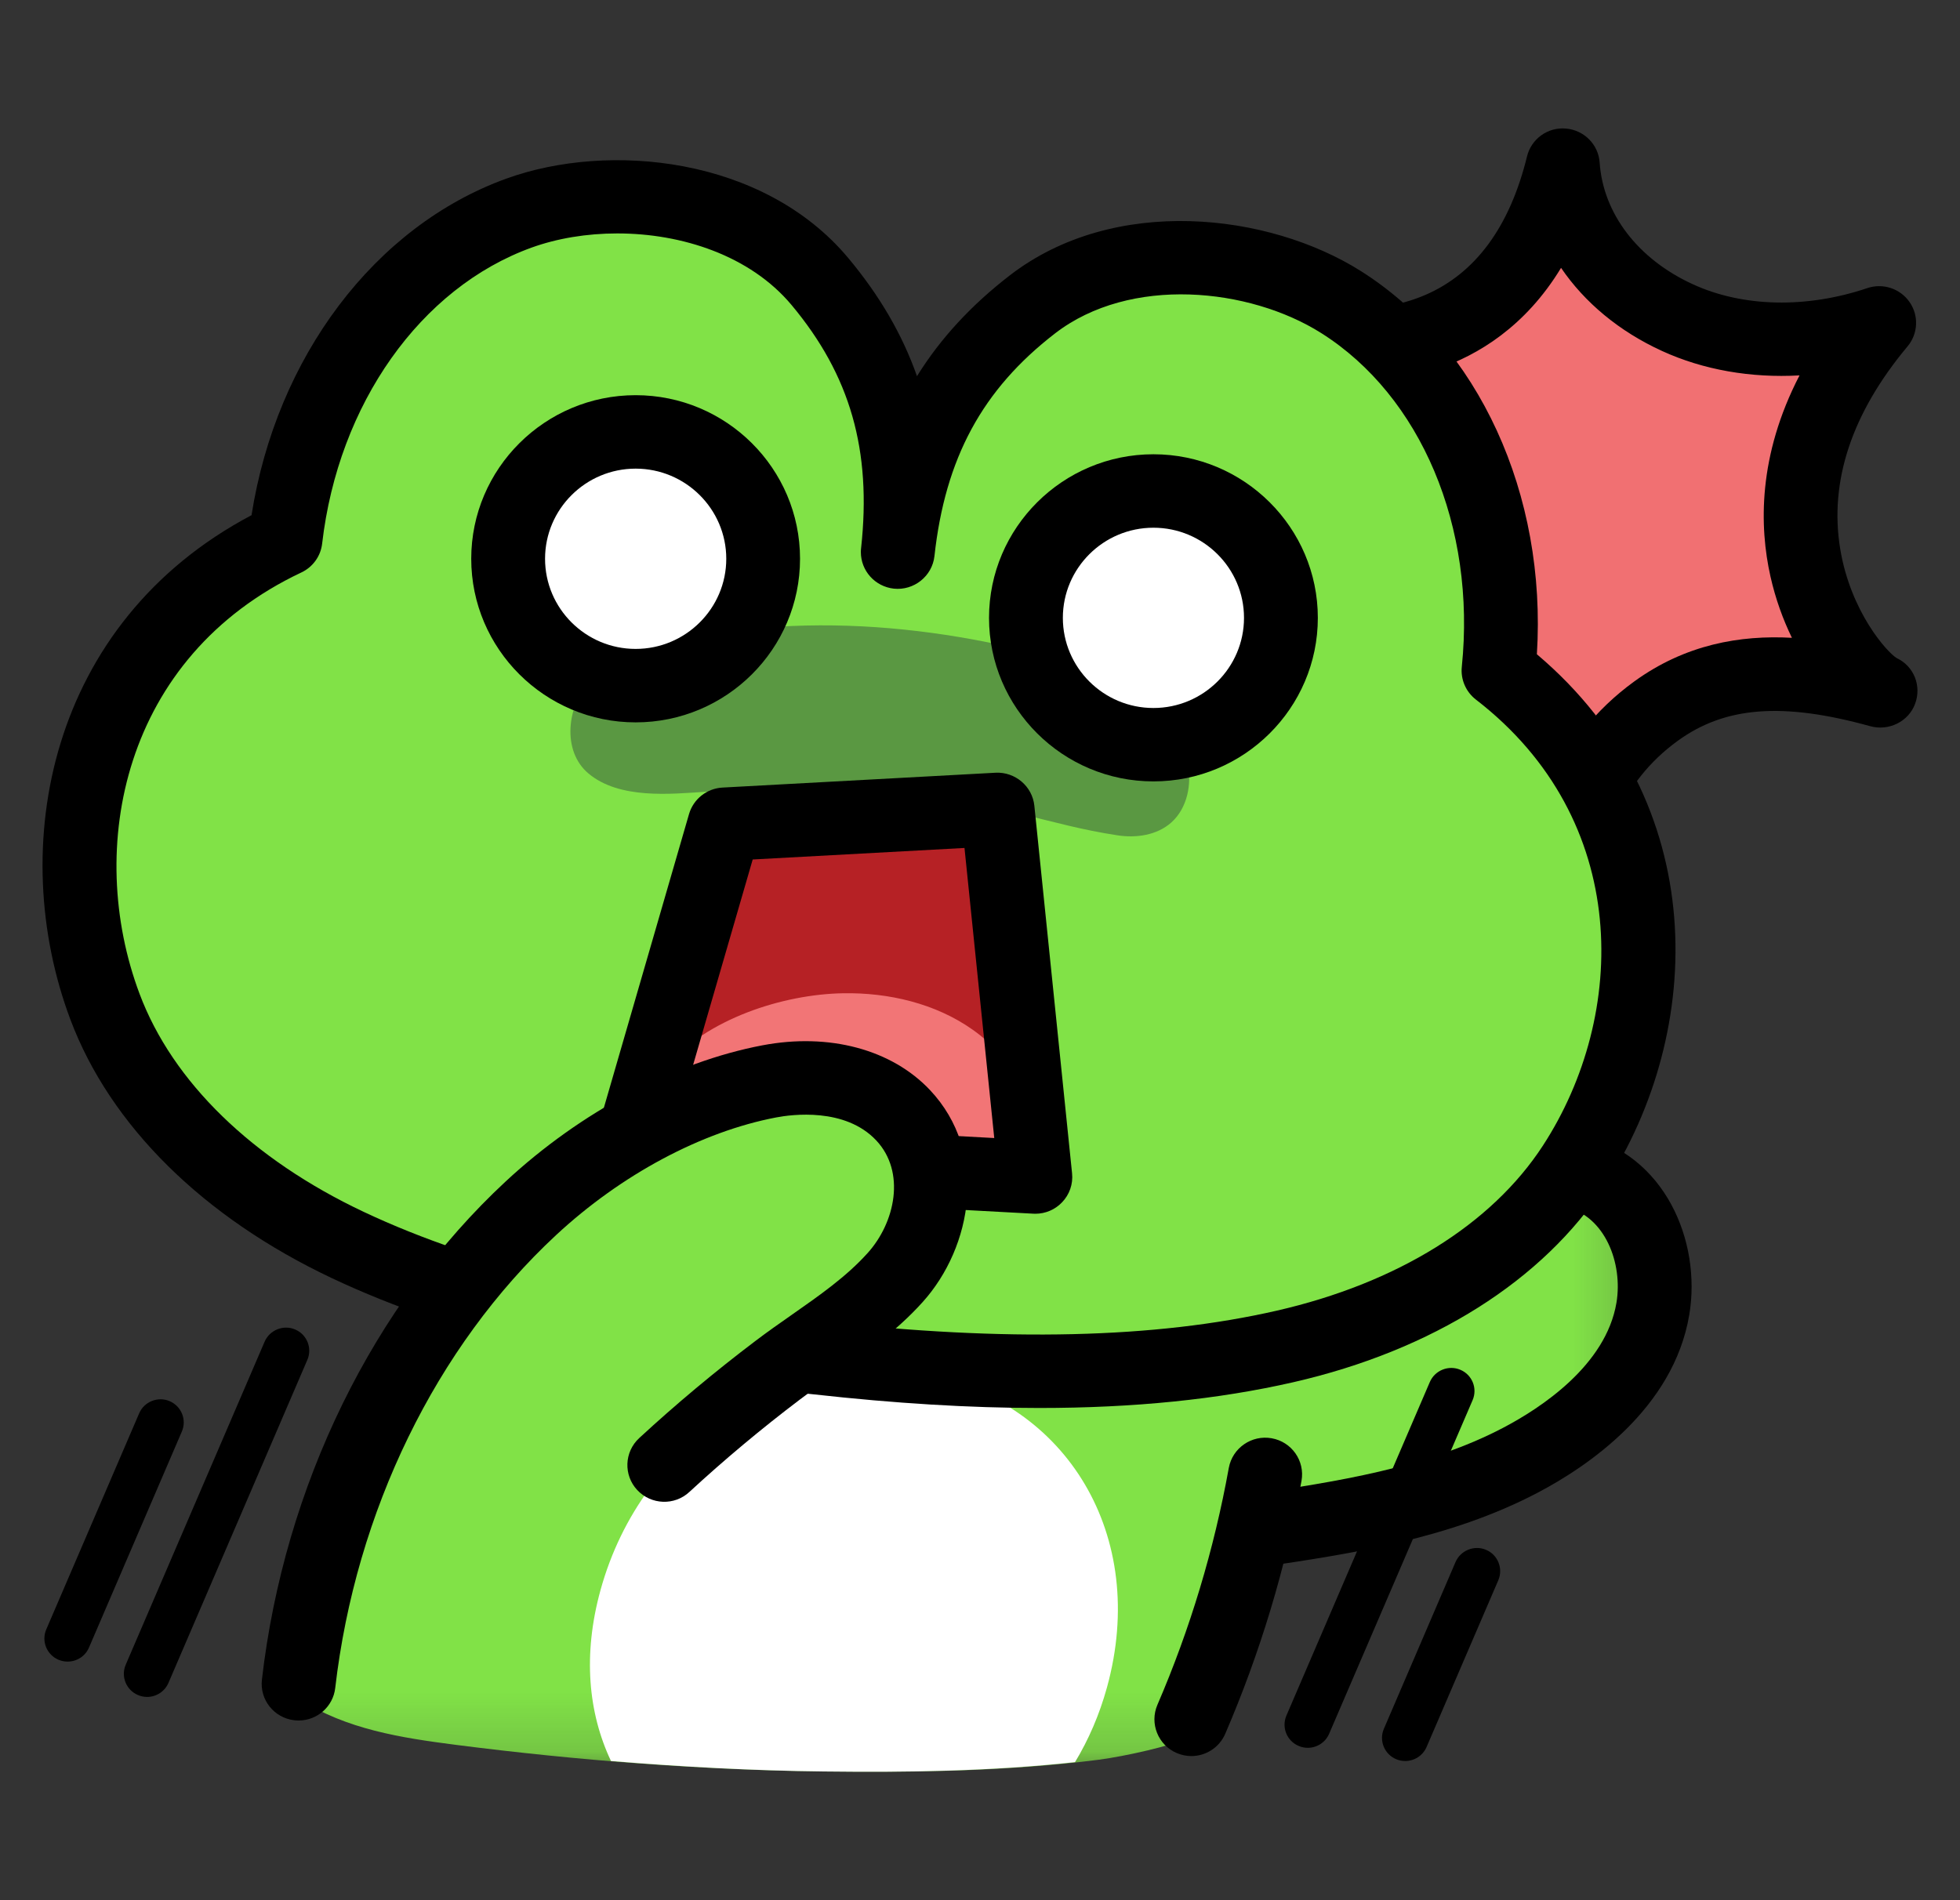 <svg width="33" height="32" viewBox="0 0 33 32" fill="none" xmlns="http://www.w3.org/2000/svg">
<rect x="0" y="0" width="33" height="32" fill="#333333" stroke="none"/>
<g id="stickerShop">
<g id="Group 46">
<path id="Fill 1" fill-rule="evenodd" clip-rule="evenodd" d="M21.984 6.488C23.017 6.474 24.041 6.087 24.825 5.416C25.608 4.746 26.145 3.796 26.313 2.781C26.392 3.933 27.188 4.865 28.242 5.349C29.296 5.832 30.54 5.808 31.639 5.437C28.947 8.659 31.109 11.38 31.654 11.634C30.306 11.26 29.013 11.154 27.88 11.977C26.748 12.799 26.216 14.088 26.422 15.468" fill="#F17072"/>
<path id="Fill 3" fill-rule="evenodd" clip-rule="evenodd" d="M21.926 5.05C21.93 5.053 21.933 5.056 21.937 5.059C21.934 5.057 21.93 5.053 21.926 5.05ZM26.421 16.087C26.118 16.087 25.853 15.866 25.807 15.559C25.568 13.953 26.206 12.427 27.514 11.477C28.376 10.851 29.3 10.693 30.17 10.741C30.021 10.434 29.894 10.087 29.809 9.709C29.62 8.869 29.597 7.675 30.298 6.322C29.481 6.368 28.677 6.229 27.982 5.91C27.261 5.58 26.68 5.094 26.283 4.511C25.681 5.505 24.876 5.982 24.214 6.209C22.951 6.642 21.611 6.379 21.168 6.03C20.898 5.819 20.852 5.43 21.065 5.162C21.271 4.9 21.648 4.85 21.917 5.044C22.113 5.145 23.074 5.367 24.002 4.965C24.846 4.599 25.421 3.815 25.71 2.634C25.782 2.338 26.061 2.137 26.366 2.165C26.672 2.191 26.913 2.435 26.933 2.739C26.992 3.598 27.578 4.364 28.502 4.787C29.345 5.174 30.416 5.197 31.439 4.852C31.702 4.763 31.993 4.859 32.151 5.087C32.309 5.315 32.295 5.62 32.117 5.833C31.178 6.957 30.796 8.104 30.983 9.243C31.158 10.306 31.774 10.985 31.933 11.082C32.225 11.218 32.356 11.551 32.244 11.853C32.132 12.154 31.798 12.316 31.487 12.229C30.015 11.822 29.046 11.896 28.247 12.476C27.305 13.161 26.864 14.218 27.036 15.378C27.087 15.716 26.852 16.03 26.513 16.08C26.482 16.085 26.451 16.087 26.421 16.087Z" fill="black"/>
<g id="Group 7">
<mask id="mask0_28_1254" style="mask-type:luminance" maskUnits="userSpaceOnUse" x="4" y="19" width="24" height="11">
<path id="Clip 6" fill-rule="evenodd" clip-rule="evenodd" d="M4.664 19.738H27.795V29.838H4.664V19.738Z" fill="white"/>
</mask>
<g mask="url(#mask0_28_1254)">
<path id="Fill 5" fill-rule="evenodd" clip-rule="evenodd" d="M27.763 21.01C27.719 20.512 27.585 19.905 27.02 19.759C26.488 19.622 25.992 20.184 25.595 20.453C25.094 20.792 24.572 21.099 24.033 21.375C21.842 22.492 19.366 23.056 16.905 22.991C14.301 22.923 11.595 21.869 9.07 22.947C7.854 23.466 6.84 24.361 5.972 25.338C5.293 26.103 4.133 27.391 4.938 28.414C4.934 28.487 4.961 28.562 5.04 28.613C5.829 29.124 6.76 29.266 7.674 29.384C9.73 29.647 11.799 29.808 13.873 29.833C15.413 29.851 16.968 29.831 18.497 29.635C18.952 29.576 19.746 29.394 19.959 29.28C19.964 29.277 20.023 29.235 20.021 29.233C19.954 29.161 19.976 29.039 20.041 28.966C20.153 28.84 20.417 28.831 20.355 28.596C20.993 27.791 21.361 26.803 21.404 25.773C22.59 25.711 23.751 25.446 24.84 24.97C25.854 24.528 27.134 23.865 27.59 22.794C27.83 22.232 27.817 21.608 27.763 21.01Z" fill="#81E247"/>
</g>
</g>
<path id="Fill 8" fill-rule="evenodd" clip-rule="evenodd" d="M15.597 23.157C13.242 22.706 10.815 24.22 10.11 26.78C9.811 27.865 9.904 28.848 10.287 29.656C11.48 29.754 12.675 29.819 13.873 29.832C15.28 29.849 16.699 29.828 18.1 29.675C18.327 29.299 18.51 28.879 18.638 28.416C19.343 25.856 17.952 23.609 15.597 23.157Z" fill="white"/>
<path id="Fill 10" fill-rule="evenodd" clip-rule="evenodd" d="M13.761 22.866C16.353 23.155 19.162 23.241 21.637 22.674C23.534 22.24 25.419 21.292 26.5 19.628C28.034 17.268 28.213 13.592 25.23 11.292C25.471 8.95 24.637 6.386 22.578 5.086C21.096 4.15 18.817 4.018 17.382 5.126C16.151 6.077 15.332 7.318 15.116 9.298C15.332 7.318 14.8 5.93 13.803 4.739C12.641 3.35 10.386 2.992 8.737 3.589C6.445 4.419 5.078 6.744 4.807 9.083C1.397 10.692 0.779 14.319 1.767 16.953C2.464 18.808 4.1 20.138 5.859 20.968C8.227 22.084 11.097 22.602 13.761 22.866Z" fill="#81E247"/>
<path id="Fill 12" fill-rule="evenodd" clip-rule="evenodd" d="M19.711 12.258C19.562 12.06 19.374 11.889 19.175 11.746C18.556 11.303 17.816 11.082 17.081 10.913C15.852 10.632 14.591 10.489 13.332 10.542C12.696 10.568 12.062 10.644 11.438 10.773C10.895 10.886 10.312 11.041 9.921 11.476C9.553 11.884 9.452 12.643 9.908 13.026C10.427 13.461 11.281 13.374 11.898 13.332C12.906 13.262 13.919 13.255 14.926 13.348C17.025 13.542 17.582 13.88 18.82 14.068C19.129 14.115 19.48 14.067 19.722 13.85C19.991 13.61 20.07 13.2 19.996 12.86C19.947 12.638 19.845 12.437 19.711 12.258Z" fill="#5A9842"/>
<path id="Fill 14" fill-rule="evenodd" clip-rule="evenodd" d="M10.393 3.931C9.88 3.931 9.381 4.014 8.949 4.17C7.08 4.847 5.696 6.803 5.424 9.153C5.4 9.366 5.267 9.55 5.073 9.641C2.069 11.059 1.429 14.284 2.35 16.737C2.906 18.219 4.247 19.523 6.125 20.409C8.074 21.328 10.592 21.93 13.823 22.251C13.825 22.251 13.828 22.251 13.83 22.252C16.942 22.599 19.451 22.54 21.497 22.072C23.523 21.608 25.114 20.621 25.978 19.292C27.407 17.094 27.478 13.808 24.849 11.781C24.68 11.65 24.59 11.442 24.612 11.229C24.854 8.875 23.924 6.669 22.245 5.609C21.036 4.845 19.029 4.638 17.763 5.615C16.539 6.56 15.914 7.716 15.733 9.365C15.696 9.704 15.386 9.949 15.049 9.913C14.73 9.878 14.494 9.61 14.494 9.298C14.494 9.276 14.495 9.254 14.498 9.231C14.678 7.583 14.316 6.319 13.326 5.135C12.629 4.303 11.48 3.931 10.393 3.931ZM17.495 23.711C16.329 23.711 15.067 23.634 13.696 23.481C10.322 23.146 7.672 22.507 5.593 21.527C3.421 20.502 1.856 18.955 1.185 17.169C0.098 14.272 0.816 10.482 4.235 8.676C4.653 6.014 6.309 3.81 8.525 3.008C10.248 2.384 12.854 2.639 14.28 4.343C14.806 4.972 15.191 5.629 15.439 6.335C15.834 5.699 16.352 5.139 17.001 4.638C18.763 3.278 21.361 3.586 22.911 4.564C24.901 5.821 26.044 8.327 25.876 11.018C28.826 13.512 28.71 17.367 27.022 19.964C25.982 21.564 24.118 22.741 21.776 23.277C20.512 23.566 19.094 23.711 17.495 23.711Z" fill="black"/>
<path id="Fill 16" fill-rule="evenodd" clip-rule="evenodd" d="M12.849 9.41C12.849 10.59 11.888 11.546 10.702 11.546C9.517 11.546 8.556 10.59 8.556 9.41C8.556 8.23 9.517 7.274 10.702 7.274C11.888 7.274 12.849 8.23 12.849 9.41Z" fill="white"/>
<path id="Fill 18" fill-rule="evenodd" clip-rule="evenodd" d="M21.567 10.405C21.567 11.585 20.606 12.541 19.42 12.541C18.235 12.541 17.273 11.585 17.273 10.405C17.273 9.225 18.235 8.268 19.42 8.268C20.606 8.268 21.567 9.225 21.567 10.405Z" fill="white"/>
<path id="Fill 20" fill-rule="evenodd" clip-rule="evenodd" d="M10.702 7.892C9.861 7.892 9.177 8.573 9.177 9.41C9.177 10.247 9.861 10.928 10.702 10.928C11.543 10.928 12.228 10.247 12.228 9.41C12.228 8.573 11.543 7.892 10.702 7.892ZM10.702 12.165C9.176 12.165 7.934 10.929 7.934 9.41C7.934 7.891 9.176 6.655 10.702 6.655C12.229 6.655 13.47 7.891 13.47 9.41C13.47 10.929 12.229 12.165 10.702 12.165Z" fill="black"/>
<path id="Fill 22" fill-rule="evenodd" clip-rule="evenodd" d="M19.42 8.887C18.579 8.887 17.895 9.568 17.895 10.405C17.895 11.242 18.579 11.923 19.42 11.923C20.261 11.923 20.945 11.242 20.945 10.405C20.945 9.568 20.261 8.887 19.42 8.887ZM19.42 13.159C17.894 13.159 16.652 11.924 16.652 10.405C16.652 8.886 17.894 7.65 19.42 7.65C20.946 7.65 22.188 8.886 22.188 10.405C22.188 11.924 20.946 13.159 19.42 13.159Z" fill="black"/>
<path id="Fill 24" fill-rule="evenodd" clip-rule="evenodd" d="M12.199 13.88L16.797 13.631L17.432 19.822L10.582 19.452L12.199 13.88Z" fill="#B62125"/>
<path id="Fill 26" fill-rule="evenodd" clip-rule="evenodd" d="M17.351 19.678L17.199 18.203C16.976 17.876 16.713 17.579 16.38 17.343C15.752 16.897 14.956 16.713 14.193 16.727C13.185 16.745 11.908 17.152 11.201 17.969L10.814 19.302C10.824 19.312 10.833 19.325 10.843 19.334C10.845 19.346 10.843 19.358 10.845 19.37C10.887 19.607 11.424 18.957 11.512 19.213L16.939 19.738C17.019 19.643 17.286 19.785 17.351 19.678Z" fill="#F27576"/>
<path id="Fill 28" fill-rule="evenodd" clip-rule="evenodd" d="M11.396 18.877L16.74 19.165L16.239 14.28L12.673 14.474L11.396 18.877ZM17.432 20.44C17.421 20.44 17.41 20.44 17.398 20.439L10.549 20.069C10.36 20.059 10.185 19.964 10.076 19.81C9.966 19.656 9.933 19.461 9.986 19.28L11.601 13.709C11.675 13.456 11.901 13.277 12.165 13.263L16.763 13.013C17.091 12.997 17.381 13.24 17.415 13.568L18.05 19.759C18.069 19.939 18.007 20.118 17.881 20.248C17.764 20.371 17.602 20.44 17.432 20.44Z" fill="black"/>
<path id="Fill 30" fill-rule="evenodd" clip-rule="evenodd" d="M5.027 28.356C5.37 25.382 6.725 22.403 8.938 20.348C10.029 19.335 11.473 18.493 12.952 18.211C13.726 18.063 14.635 18.174 15.206 18.781C15.94 19.561 15.741 20.772 15.071 21.515C14.505 22.144 13.764 22.568 13.095 23.074C12.435 23.573 11.793 24.109 11.185 24.672" fill="#81E247"/>
<path id="Fill 32" fill-rule="evenodd" clip-rule="evenodd" d="M5.028 28.974C5.004 28.974 4.98 28.973 4.956 28.97C4.615 28.931 4.37 28.625 4.41 28.285C4.786 25.027 6.281 21.97 8.514 19.896C9.777 18.722 11.352 17.886 12.835 17.604C13.958 17.39 15.013 17.672 15.659 18.358C16.648 19.409 16.372 20.998 15.534 21.928C15.084 22.428 14.555 22.798 14.043 23.156C13.85 23.291 13.658 23.425 13.471 23.566C12.82 24.059 12.194 24.583 11.607 25.125C11.357 25.358 10.964 25.344 10.729 25.093C10.496 24.843 10.51 24.452 10.761 24.219C11.377 23.65 12.036 23.099 12.719 22.582C12.918 22.431 13.123 22.287 13.328 22.144C13.804 21.811 14.253 21.497 14.608 21.102C15.073 20.587 15.253 19.736 14.752 19.204C14.229 18.648 13.331 18.768 13.069 18.818C11.81 19.058 10.459 19.781 9.362 20.8C7.342 22.676 5.988 25.456 5.644 28.427C5.608 28.742 5.339 28.974 5.028 28.974Z" fill="black"/>
<path id="Fill 34" fill-rule="evenodd" clip-rule="evenodd" d="M20.058 29.573C19.976 29.573 19.893 29.556 19.813 29.522C19.498 29.388 19.352 29.024 19.487 28.71C20.038 27.432 20.442 26.089 20.689 24.72C20.751 24.383 21.075 24.161 21.411 24.221C21.749 24.281 21.974 24.602 21.913 24.939C21.649 26.4 21.217 27.833 20.629 29.198C20.528 29.432 20.299 29.573 20.058 29.573Z" fill="black"/>
<path id="Fill 36" fill-rule="evenodd" clip-rule="evenodd" d="M21.173 26.392C20.87 26.392 20.605 26.172 20.559 25.865C20.508 25.527 20.742 25.212 21.082 25.162C22.454 24.957 24.009 24.726 25.305 24.046C25.943 23.712 27.039 22.993 27.216 21.938C27.326 21.279 27.027 20.475 26.352 20.324C26.017 20.249 25.806 19.918 25.881 19.585C25.957 19.251 26.285 19.043 26.624 19.117C28.027 19.43 28.65 20.901 28.442 22.141C28.177 23.723 26.726 24.699 25.885 25.14C24.402 25.918 22.736 26.166 21.265 26.385C21.234 26.39 21.203 26.392 21.173 26.392Z" fill="black"/>
<path id="Fill 38" fill-rule="evenodd" clip-rule="evenodd" d="M2.477 28.577C2.425 28.577 2.373 28.567 2.323 28.545C2.124 28.461 2.032 28.232 2.117 28.034L4.456 22.593C4.542 22.396 4.774 22.305 4.969 22.389C5.168 22.473 5.26 22.702 5.175 22.9L2.836 28.341C2.773 28.488 2.628 28.577 2.477 28.577Z" fill="black"/>
<path id="Fill 40" fill-rule="evenodd" clip-rule="evenodd" d="M1.138 27.982C1.087 27.982 1.035 27.972 0.985 27.951C0.786 27.866 0.694 27.637 0.779 27.44L2.343 23.801C2.428 23.603 2.661 23.512 2.856 23.596C3.055 23.681 3.147 23.91 3.062 24.107L1.498 27.746C1.435 27.894 1.29 27.982 1.138 27.982Z" fill="black"/>
<path id="Fill 42" fill-rule="evenodd" clip-rule="evenodd" d="M22.018 29.434C21.967 29.434 21.915 29.424 21.865 29.402C21.666 29.318 21.574 29.089 21.659 28.891L24.074 23.273C24.16 23.075 24.392 22.984 24.588 23.068C24.787 23.152 24.879 23.381 24.794 23.579L22.378 29.198C22.315 29.345 22.17 29.434 22.018 29.434Z" fill="black"/>
<path id="Fill 44" fill-rule="evenodd" clip-rule="evenodd" d="M23.659 29.656C23.608 29.656 23.555 29.646 23.505 29.625C23.307 29.54 23.215 29.311 23.3 29.114L24.507 26.304C24.593 26.107 24.825 26.016 25.021 26.1C25.219 26.184 25.311 26.413 25.227 26.611L24.019 29.42C23.955 29.568 23.811 29.656 23.659 29.656Z" fill="black"/>
</g>
</g>
</svg>
